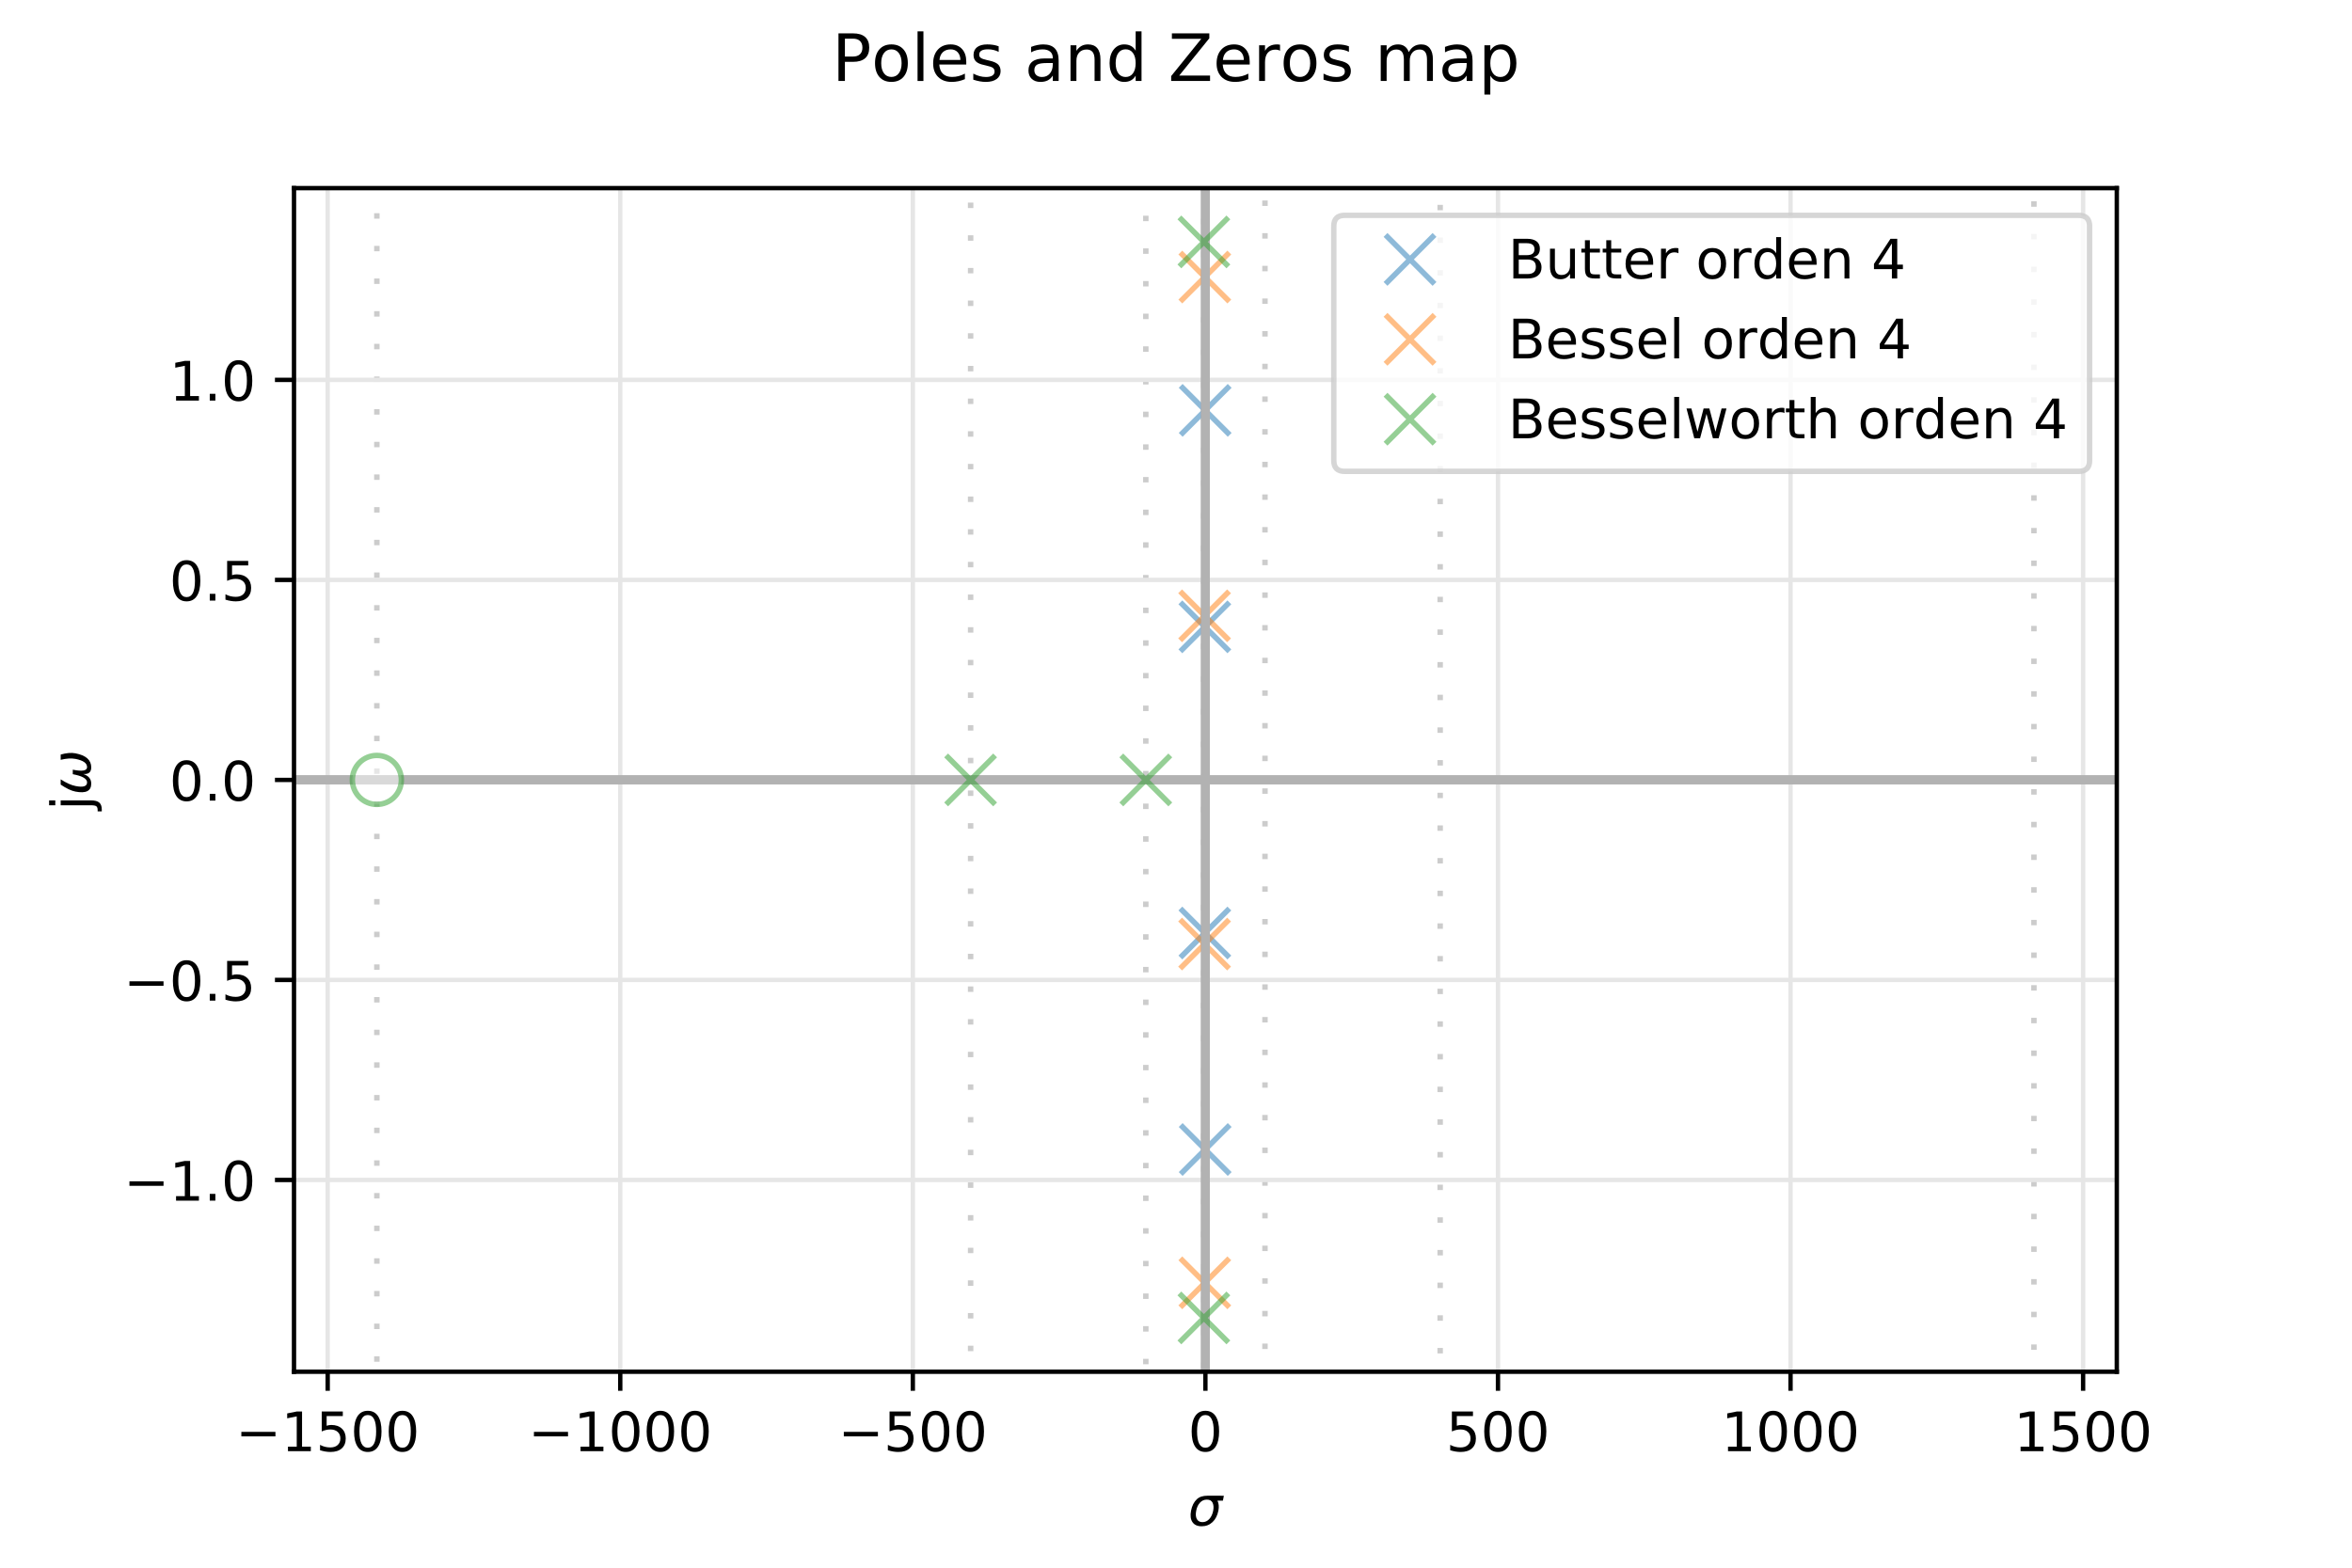 <?xml version="1.0" encoding="utf-8" standalone="no"?>
<!DOCTYPE svg PUBLIC "-//W3C//DTD SVG 1.1//EN"
  "http://www.w3.org/Graphics/SVG/1.1/DTD/svg11.dtd">
<!-- Created with matplotlib (https://matplotlib.org/) -->
<svg height="288pt" version="1.1" viewBox="0 0 432 288" width="432pt" xmlns="http://www.w3.org/2000/svg" xmlns:xlink="http://www.w3.org/1999/xlink">
 <defs>
  <style type="text/css">
*{stroke-linecap:butt;stroke-linejoin:round;}
  </style>
 </defs>
 <g id="figure_1">
  <g id="patch_1">
   <path d="M 0 288 
L 432 288 
L 432 0 
L 0 0 
z
" style="fill:#ffffff;"/>
  </g>
  <g id="axes_1">
   <g id="patch_2">
    <path d="M 54 252 
L 388.8 252 
L 388.8 34.56 
L 54 34.56 
z
" style="fill:#ffffff;"/>
   </g>
   <g id="patch_3">
    <path clip-path="url(#p235ae24965)" d="M 221.4 216.77 
C 221.429 216.77 221.456 209.027 221.476 195.245 
C 221.496 181.464 221.507 162.77 221.507 143.28 
C 221.507 123.79 221.496 105.096 221.476 91.315 
C 221.456 77.533 221.429 69.79 221.4 69.79 
C 221.371 69.79 221.344 77.533 221.324 91.315 
C 221.304 105.096 221.293 123.79 221.293 143.28 
C 221.293 162.77 221.304 181.464 221.324 195.245 
C 221.344 209.027 221.371 216.77 221.4 216.77 
z
" style="fill:none;opacity:0.1;stroke:#000000;stroke-linejoin:miter;"/>
   </g>
   <g id="patch_4">
    <path clip-path="url(#p235ae24965)" d="M 221.4 216.77 
C 221.429 216.77 221.456 209.027 221.476 195.245 
C 221.496 181.464 221.507 162.77 221.507 143.28 
C 221.507 123.79 221.496 105.096 221.476 91.315 
C 221.456 77.533 221.429 69.79 221.4 69.79 
C 221.371 69.79 221.344 77.533 221.324 91.315 
C 221.304 105.096 221.293 123.79 221.293 143.28 
C 221.293 162.77 221.304 181.464 221.324 195.245 
C 221.344 209.027 221.371 216.77 221.4 216.77 
z
" style="fill:none;opacity:0.2;stroke:#000000;stroke-dasharray:1,5;stroke-dashoffset:0;stroke-linejoin:miter;"/>
   </g>
   <g id="patch_5">
    <path clip-path="url(#p235ae24965)" d="M 221.4 216.77 
C 221.429 216.77 221.456 209.027 221.476 195.245 
C 221.496 181.464 221.507 162.77 221.507 143.28 
C 221.507 123.79 221.496 105.096 221.476 91.315 
C 221.456 77.533 221.429 69.79 221.4 69.79 
C 221.371 69.79 221.344 77.533 221.324 91.315 
C 221.304 105.096 221.293 123.79 221.293 143.28 
C 221.293 162.77 221.304 181.464 221.324 195.245 
C 221.344 209.027 221.371 216.77 221.4 216.77 
z
" style="fill:none;opacity:0.2;stroke:#000000;stroke-dasharray:1,5;stroke-dashoffset:0;stroke-linejoin:miter;"/>
   </g>
   <g id="patch_6">
    <path clip-path="url(#p235ae24965)" d="M 221.4 216.77 
C 221.429 216.77 221.456 209.027 221.476 195.245 
C 221.496 181.464 221.507 162.77 221.507 143.28 
C 221.507 123.79 221.496 105.096 221.476 91.315 
C 221.456 77.533 221.429 69.79 221.4 69.79 
C 221.371 69.79 221.344 77.533 221.324 91.315 
C 221.304 105.096 221.293 123.79 221.293 143.28 
C 221.293 162.77 221.304 181.464 221.324 195.245 
C 221.344 209.027 221.371 216.77 221.4 216.77 
z
" style="fill:none;opacity:0.2;stroke:#000000;stroke-dasharray:1,5;stroke-dashoffset:0;stroke-linejoin:miter;"/>
   </g>
   <g id="patch_7">
    <path clip-path="url(#p235ae24965)" d="M 221.4 216.77 
C 221.429 216.77 221.456 209.027 221.476 195.245 
C 221.496 181.464 221.507 162.77 221.507 143.28 
C 221.507 123.79 221.496 105.096 221.476 91.315 
C 221.456 77.533 221.429 69.79 221.4 69.79 
C 221.371 69.79 221.344 77.533 221.324 91.315 
C 221.304 105.096 221.293 123.79 221.293 143.28 
C 221.293 162.77 221.304 181.464 221.324 195.245 
C 221.344 209.027 221.371 216.77 221.4 216.77 
z
" style="fill:none;opacity:0.1;stroke:#000000;stroke-linejoin:miter;"/>
   </g>
   <g id="patch_8">
    <path clip-path="url(#p235ae24965)" d="M 221.4 216.77 
C 221.429 216.77 221.456 209.027 221.476 195.245 
C 221.496 181.464 221.507 162.77 221.507 143.28 
C 221.507 123.79 221.496 105.096 221.476 91.315 
C 221.456 77.533 221.429 69.79 221.4 69.79 
C 221.371 69.79 221.344 77.533 221.324 91.315 
C 221.304 105.096 221.293 123.79 221.293 143.28 
C 221.293 162.77 221.304 181.464 221.324 195.245 
C 221.344 209.027 221.371 216.77 221.4 216.77 
z
" style="fill:none;opacity:0.2;stroke:#000000;stroke-dasharray:1,5;stroke-dashoffset:0;stroke-linejoin:miter;"/>
   </g>
   <g id="patch_9">
    <path clip-path="url(#p235ae24965)" d="M 221.4 248.384 
C 221.441 248.384 221.48 237.309 221.509 217.599 
C 221.538 197.89 221.554 171.154 221.554 143.28 
C 221.554 115.406 221.538 88.67 221.509 68.961 
C 221.48 49.251 221.441 38.176 221.4 38.176 
C 221.359 38.176 221.32 49.251 221.291 68.961 
C 221.262 88.67 221.246 115.406 221.246 143.28 
C 221.246 171.154 221.262 197.89 221.291 217.599 
C 221.32 237.309 221.359 248.384 221.4 248.384 
z
" style="fill:none;opacity:0.2;stroke:#000000;stroke-dasharray:1,5;stroke-dashoffset:0;stroke-linejoin:miter;"/>
   </g>
   <g id="patch_10">
    <path clip-path="url(#p235ae24965)" d="M 221.4 261.111 
C 221.446 261.111 221.49 248.696 221.522 226.599 
C 221.554 204.503 221.572 174.529 221.572 143.28 
C 221.572 112.031 221.554 82.057 221.522 59.961 
C 221.49 37.864 221.446 25.449 221.4 25.449 
C 221.354 25.449 221.31 37.864 221.278 59.961 
C 221.246 82.057 221.228 112.031 221.228 143.28 
C 221.228 174.529 221.246 204.503 221.278 226.599 
C 221.31 248.696 221.354 261.111 221.4 261.111 
z
" style="fill:none;opacity:0.2;stroke:#000000;stroke-dasharray:1,5;stroke-dashoffset:0;stroke-linejoin:miter;"/>
   </g>
   <g id="patch_11">
    <path clip-path="url(#p235ae24965)" d="M 221.4 216.77 
C 221.429 216.77 221.456 209.027 221.476 195.245 
C 221.496 181.464 221.507 162.77 221.507 143.28 
C 221.507 123.79 221.496 105.096 221.476 91.315 
C 221.456 77.533 221.429 69.79 221.4 69.79 
C 221.371 69.79 221.344 77.533 221.324 91.315 
C 221.304 105.096 221.293 123.79 221.293 143.28 
C 221.293 162.77 221.304 181.464 221.324 195.245 
C 221.344 209.027 221.371 216.77 221.4 216.77 
z
" style="fill:none;opacity:0.1;stroke:#000000;stroke-linejoin:miter;"/>
   </g>
   <g id="patch_12">
    <path clip-path="url(#p235ae24965)" d="M 221.4 216.77 
C 221.429 216.77 221.456 209.027 221.476 195.245 
C 221.496 181.464 221.507 162.77 221.507 143.28 
C 221.507 123.79 221.496 105.096 221.476 91.315 
C 221.456 77.533 221.429 69.79 221.4 69.79 
C 221.371 69.79 221.344 77.533 221.324 91.315 
C 221.304 105.096 221.293 123.79 221.293 143.28 
C 221.293 162.77 221.304 181.464 221.324 195.245 
C 221.344 209.027 221.371 216.77 221.4 216.77 
z
" style="fill:none;opacity:0.2;stroke:#000000;stroke-dasharray:1,5;stroke-dashoffset:0;stroke-linejoin:miter;"/>
   </g>
   <g id="patch_13">
    <path clip-path="url(#p235ae24965)" d="M 221.4 357.625 
C 221.483 357.625 221.563 335.041 221.622 294.845 
C 221.68 254.65 221.713 200.125 221.713 143.28 
C 221.713 86.435 221.68 31.91 221.622 -8.285 
C 221.563 -48.481 221.483 -71.065 221.4 -71.065 
C 221.317 -71.065 221.237 -48.481 221.178 -8.285 
C 221.12 31.91 221.087 86.435 221.087 143.28 
C 221.087 200.125 221.12 254.65 221.178 294.845 
C 221.237 335.041 221.317 357.625 221.4 357.625 
z
" style="fill:none;opacity:0.2;stroke:#000000;stroke-dasharray:1,5;stroke-dashoffset:0;stroke-linejoin:miter;"/>
   </g>
   <g id="patch_14">
    <path clip-path="url(#p235ae24965)" d="M 221.4 7627.775 
C 224.303 7627.775 227.087 6839.161 229.14 5435.617 
C 231.192 4032.073 232.346 2128.191 232.346 143.28 
C 232.346 -1841.631 231.192 -3745.513 229.14 -5149.057 
C 227.087 -6552.601 224.303 -7341.215 221.4 -7341.215 
C 218.497 -7341.215 215.713 -6552.601 213.66 -5149.057 
C 211.608 -3745.513 210.454 -1841.631 210.454 143.28 
C 210.454 2128.191 211.608 4032.073 213.66 5435.617 
C 215.713 6839.161 218.497 7627.775 221.4 7627.775 
z
" style="fill:none;opacity:0.2;stroke:#000000;stroke-dasharray:1,5;stroke-dashoffset:0;stroke-linejoin:miter;"/>
   </g>
   <g id="patch_15">
    <path clip-path="url(#p235ae24965)" d="M 221.4 29630.403 
C 232.836 29630.403 243.806 26523.453 251.893 20993.824 
C 259.98 15464.195 264.523 7963.356 264.523 143.28 
C 264.523 -7676.796 259.98 -15177.635 251.893 -20707.264 
C 243.806 -26236.893 232.836 -29343.843 221.4 -29343.843 
C 209.964 -29343.843 198.994 -26236.893 190.907 -20707.264 
C 182.82 -15177.635 178.277 -7676.796 178.277 143.28 
C 178.277 7963.356 182.82 15464.195 190.907 20993.824 
C 198.994 26523.453 209.964 29630.403 221.4 29630.403 
z
" style="fill:none;opacity:0.2;stroke:#000000;stroke-dasharray:1,5;stroke-dashoffset:0;stroke-linejoin:miter;"/>
   </g>
   <g id="patch_16">
    <path clip-path="url(#p235ae24965)" d="M 221.4 104203.163 
C 261.759 104203.163 300.471 93238.758 329.009 73724.729 
C 357.547 54210.701 373.582 27740.284 373.582 143.28 
C 373.582 -27453.724 357.547 -53924.141 329.009 -73438.169 
C 300.471 -92952.198 261.759 -103916.603 221.4 -103916.603 
C 181.041 -103916.603 142.329 -92952.198 113.791 -73438.169 
C 85.253 -53924.141 69.218 -27453.724 69.218 143.28 
C 69.218 27740.284 85.253 54210.701 113.791 73724.729 
C 142.329 93238.758 181.041 104203.163 221.4 104203.163 
z
" style="fill:none;opacity:0.2;stroke:#000000;stroke-dasharray:1,5;stroke-dashoffset:0;stroke-linejoin:miter;"/>
   </g>
   <g id="matplotlib.axis_1">
    <g id="xtick_1">
     <g id="line2d_1">
      <path clip-path="url(#p235ae24965)" d="M 60.187 252 
L 60.187 34.56 
" style="fill:none;stroke:#e6e6e6;stroke-linecap:square;stroke-width:0.8;"/>
     </g>
     <g id="line2d_2">
      <defs>
       <path d="M 0 0 
L 0 3.5 
" id="mf9d3add975" style="stroke:#000000;stroke-width:0.8;"/>
      </defs>
      <g>
       <use style="stroke:#000000;stroke-width:0.8;" x="60.187" xlink:href="#mf9d3add975" y="252"/>
      </g>
     </g>
     <g id="text_1">
      <!-- −1500 -->
      <defs>
       <path d="M 10.594 35.5 
L 73.188 35.5 
L 73.188 27.203 
L 10.594 27.203 
z
" id="DejaVuSans-8722"/>
       <path d="M 12.406 8.297 
L 28.516 8.297 
L 28.516 63.922 
L 10.984 60.406 
L 10.984 69.391 
L 28.422 72.906 
L 38.281 72.906 
L 38.281 8.297 
L 54.391 8.297 
L 54.391 0 
L 12.406 0 
z
" id="DejaVuSans-49"/>
       <path d="M 10.797 72.906 
L 49.516 72.906 
L 49.516 64.594 
L 19.828 64.594 
L 19.828 46.734 
Q 21.969 47.469 24.109 47.828 
Q 26.266 48.188 28.422 48.188 
Q 40.625 48.188 47.75 41.5 
Q 54.891 34.812 54.891 23.391 
Q 54.891 11.625 47.562 5.094 
Q 40.234 -1.422 26.906 -1.422 
Q 22.312 -1.422 17.547 -0.641 
Q 12.797 0.141 7.719 1.703 
L 7.719 11.625 
Q 12.109 9.234 16.797 8.062 
Q 21.484 6.891 26.703 6.891 
Q 35.156 6.891 40.078 11.328 
Q 45.016 15.766 45.016 23.391 
Q 45.016 31 40.078 35.438 
Q 35.156 39.891 26.703 39.891 
Q 22.75 39.891 18.812 39.016 
Q 14.891 38.141 10.797 36.281 
z
" id="DejaVuSans-53"/>
       <path d="M 31.781 66.406 
Q 24.172 66.406 20.328 58.906 
Q 16.5 51.422 16.5 36.375 
Q 16.5 21.391 20.328 13.891 
Q 24.172 6.391 31.781 6.391 
Q 39.453 6.391 43.281 13.891 
Q 47.125 21.391 47.125 36.375 
Q 47.125 51.422 43.281 58.906 
Q 39.453 66.406 31.781 66.406 
z
M 31.781 74.219 
Q 44.047 74.219 50.516 64.516 
Q 56.984 54.828 56.984 36.375 
Q 56.984 17.969 50.516 8.266 
Q 44.047 -1.422 31.781 -1.422 
Q 19.531 -1.422 13.062 8.266 
Q 6.594 17.969 6.594 36.375 
Q 6.594 54.828 13.062 64.516 
Q 19.531 74.219 31.781 74.219 
z
" id="DejaVuSans-48"/>
      </defs>
      <g transform="translate(43.272 266.598)scale(0.1 -0.1)">
       <use xlink:href="#DejaVuSans-8722"/>
       <use x="83.789" xlink:href="#DejaVuSans-49"/>
       <use x="147.412" xlink:href="#DejaVuSans-53"/>
       <use x="211.035" xlink:href="#DejaVuSans-48"/>
       <use x="274.658" xlink:href="#DejaVuSans-48"/>
      </g>
     </g>
    </g>
    <g id="xtick_2">
     <g id="line2d_3">
      <path clip-path="url(#p235ae24965)" d="M 113.925 252 
L 113.925 34.56 
" style="fill:none;stroke:#e6e6e6;stroke-linecap:square;stroke-width:0.8;"/>
     </g>
     <g id="line2d_4">
      <g>
       <use style="stroke:#000000;stroke-width:0.8;" x="113.925" xlink:href="#mf9d3add975" y="252"/>
      </g>
     </g>
     <g id="text_2">
      <!-- −1000 -->
      <g transform="translate(97.01 266.598)scale(0.1 -0.1)">
       <use xlink:href="#DejaVuSans-8722"/>
       <use x="83.789" xlink:href="#DejaVuSans-49"/>
       <use x="147.412" xlink:href="#DejaVuSans-48"/>
       <use x="211.035" xlink:href="#DejaVuSans-48"/>
       <use x="274.658" xlink:href="#DejaVuSans-48"/>
      </g>
     </g>
    </g>
    <g id="xtick_3">
     <g id="line2d_5">
      <path clip-path="url(#p235ae24965)" d="M 167.662 252 
L 167.662 34.56 
" style="fill:none;stroke:#e6e6e6;stroke-linecap:square;stroke-width:0.8;"/>
     </g>
     <g id="line2d_6">
      <g>
       <use style="stroke:#000000;stroke-width:0.8;" x="167.662" xlink:href="#mf9d3add975" y="252"/>
      </g>
     </g>
     <g id="text_3">
      <!-- −500 -->
      <g transform="translate(153.929 266.598)scale(0.1 -0.1)">
       <use xlink:href="#DejaVuSans-8722"/>
       <use x="83.789" xlink:href="#DejaVuSans-53"/>
       <use x="147.412" xlink:href="#DejaVuSans-48"/>
       <use x="211.035" xlink:href="#DejaVuSans-48"/>
      </g>
     </g>
    </g>
    <g id="xtick_4">
     <g id="line2d_7">
      <path clip-path="url(#p235ae24965)" d="M 221.4 252 
L 221.4 34.56 
" style="fill:none;stroke:#e6e6e6;stroke-linecap:square;stroke-width:0.8;"/>
     </g>
     <g id="line2d_8">
      <g>
       <use style="stroke:#000000;stroke-width:0.8;" x="221.4" xlink:href="#mf9d3add975" y="252"/>
      </g>
     </g>
     <g id="text_4">
      <!-- 0 -->
      <g transform="translate(218.219 266.598)scale(0.1 -0.1)">
       <use xlink:href="#DejaVuSans-48"/>
      </g>
     </g>
    </g>
    <g id="xtick_5">
     <g id="line2d_9">
      <path clip-path="url(#p235ae24965)" d="M 275.138 252 
L 275.138 34.56 
" style="fill:none;stroke:#e6e6e6;stroke-linecap:square;stroke-width:0.8;"/>
     </g>
     <g id="line2d_10">
      <g>
       <use style="stroke:#000000;stroke-width:0.8;" x="275.138" xlink:href="#mf9d3add975" y="252"/>
      </g>
     </g>
     <g id="text_5">
      <!-- 500 -->
      <g transform="translate(265.594 266.598)scale(0.1 -0.1)">
       <use xlink:href="#DejaVuSans-53"/>
       <use x="63.623" xlink:href="#DejaVuSans-48"/>
       <use x="127.246" xlink:href="#DejaVuSans-48"/>
      </g>
     </g>
    </g>
    <g id="xtick_6">
     <g id="line2d_11">
      <path clip-path="url(#p235ae24965)" d="M 328.875 252 
L 328.875 34.56 
" style="fill:none;stroke:#e6e6e6;stroke-linecap:square;stroke-width:0.8;"/>
     </g>
     <g id="line2d_12">
      <g>
       <use style="stroke:#000000;stroke-width:0.8;" x="328.875" xlink:href="#mf9d3add975" y="252"/>
      </g>
     </g>
     <g id="text_6">
      <!-- 1000 -->
      <g transform="translate(316.15 266.598)scale(0.1 -0.1)">
       <use xlink:href="#DejaVuSans-49"/>
       <use x="63.623" xlink:href="#DejaVuSans-48"/>
       <use x="127.246" xlink:href="#DejaVuSans-48"/>
       <use x="190.869" xlink:href="#DejaVuSans-48"/>
      </g>
     </g>
    </g>
    <g id="xtick_7">
     <g id="line2d_13">
      <path clip-path="url(#p235ae24965)" d="M 382.613 252 
L 382.613 34.56 
" style="fill:none;stroke:#e6e6e6;stroke-linecap:square;stroke-width:0.8;"/>
     </g>
     <g id="line2d_14">
      <g>
       <use style="stroke:#000000;stroke-width:0.8;" x="382.613" xlink:href="#mf9d3add975" y="252"/>
      </g>
     </g>
     <g id="text_7">
      <!-- 1500 -->
      <g transform="translate(369.888 266.598)scale(0.1 -0.1)">
       <use xlink:href="#DejaVuSans-49"/>
       <use x="63.623" xlink:href="#DejaVuSans-53"/>
       <use x="127.246" xlink:href="#DejaVuSans-48"/>
       <use x="190.869" xlink:href="#DejaVuSans-48"/>
      </g>
     </g>
    </g>
    <g id="text_8">
     <!-- $\sigma$ -->
     <defs>
      <path d="M 34.672 47.562 
Q 27.25 47.562 22.219 42.188 
Q 16.891 36.578 15.141 27.297 
Q 13.188 17.484 16.312 11.812 
Q 19.391 6.203 26.656 6.203 
Q 33.844 6.203 39.109 11.859 
Q 44.438 17.531 46.344 27.297 
Q 48.047 36.234 45.016 42.188 
Q 42.188 47.562 34.672 47.562 
z
M 36.078 54.734 
L 65.922 54.688 
L 64.156 45.703 
L 54.109 45.703 
Q 57.906 38.094 55.859 27.297 
Q 53.219 13.875 45.062 6.25 
Q 36.859 -1.422 25.141 -1.422 
Q 13.375 -1.422 8.203 6.25 
Q 3.031 13.875 5.672 27.297 
Q 8.25 40.766 16.406 48.391 
Q 23.188 54.734 36.078 54.734 
z
" id="DejaVuSans-Oblique-963"/>
     </defs>
     <g transform="translate(218.2 280.277)scale(0.1 -0.1)">
      <use transform="translate(0 0.266)" xlink:href="#DejaVuSans-Oblique-963"/>
     </g>
    </g>
   </g>
   <g id="matplotlib.axis_2">
    <g id="ytick_1">
     <g id="line2d_15">
      <path clip-path="url(#p235ae24965)" d="M 54 216.77 
L 388.8 216.77 
" style="fill:none;stroke:#e6e6e6;stroke-linecap:square;stroke-width:0.8;"/>
     </g>
     <g id="line2d_16">
      <defs>
       <path d="M 0 0 
L -3.5 0 
" id="m997d29ebb7" style="stroke:#000000;stroke-width:0.8;"/>
      </defs>
      <g>
       <use style="stroke:#000000;stroke-width:0.8;" x="54" xlink:href="#m997d29ebb7" y="216.77"/>
      </g>
     </g>
     <g id="text_9">
      <!-- −1.0 -->
      <defs>
       <path d="M 10.688 12.406 
L 21 12.406 
L 21 0 
L 10.688 0 
z
" id="DejaVuSans-46"/>
      </defs>
      <g transform="translate(22.717 220.569)scale(0.1 -0.1)">
       <use xlink:href="#DejaVuSans-8722"/>
       <use x="83.789" xlink:href="#DejaVuSans-49"/>
       <use x="147.412" xlink:href="#DejaVuSans-46"/>
       <use x="179.199" xlink:href="#DejaVuSans-48"/>
      </g>
     </g>
    </g>
    <g id="ytick_2">
     <g id="line2d_17">
      <path clip-path="url(#p235ae24965)" d="M 54 180.025 
L 388.8 180.025 
" style="fill:none;stroke:#e6e6e6;stroke-linecap:square;stroke-width:0.8;"/>
     </g>
     <g id="line2d_18">
      <g>
       <use style="stroke:#000000;stroke-width:0.8;" x="54" xlink:href="#m997d29ebb7" y="180.025"/>
      </g>
     </g>
     <g id="text_10">
      <!-- −0.5 -->
      <g transform="translate(22.717 183.824)scale(0.1 -0.1)">
       <use xlink:href="#DejaVuSans-8722"/>
       <use x="83.789" xlink:href="#DejaVuSans-48"/>
       <use x="147.412" xlink:href="#DejaVuSans-46"/>
       <use x="179.199" xlink:href="#DejaVuSans-53"/>
      </g>
     </g>
    </g>
    <g id="ytick_3">
     <g id="line2d_19">
      <path clip-path="url(#p235ae24965)" d="M 54 143.28 
L 388.8 143.28 
" style="fill:none;stroke:#e6e6e6;stroke-linecap:square;stroke-width:0.8;"/>
     </g>
     <g id="line2d_20">
      <g>
       <use style="stroke:#000000;stroke-width:0.8;" x="54" xlink:href="#m997d29ebb7" y="143.28"/>
      </g>
     </g>
     <g id="text_11">
      <!-- 0.0 -->
      <g transform="translate(31.097 147.079)scale(0.1 -0.1)">
       <use xlink:href="#DejaVuSans-48"/>
       <use x="63.623" xlink:href="#DejaVuSans-46"/>
       <use x="95.41" xlink:href="#DejaVuSans-48"/>
      </g>
     </g>
    </g>
    <g id="ytick_4">
     <g id="line2d_21">
      <path clip-path="url(#p235ae24965)" d="M 54 106.535 
L 388.8 106.535 
" style="fill:none;stroke:#e6e6e6;stroke-linecap:square;stroke-width:0.8;"/>
     </g>
     <g id="line2d_22">
      <g>
       <use style="stroke:#000000;stroke-width:0.8;" x="54" xlink:href="#m997d29ebb7" y="106.535"/>
      </g>
     </g>
     <g id="text_12">
      <!-- 0.5 -->
      <g transform="translate(31.097 110.334)scale(0.1 -0.1)">
       <use xlink:href="#DejaVuSans-48"/>
       <use x="63.623" xlink:href="#DejaVuSans-46"/>
       <use x="95.41" xlink:href="#DejaVuSans-53"/>
      </g>
     </g>
    </g>
    <g id="ytick_5">
     <g id="line2d_23">
      <path clip-path="url(#p235ae24965)" d="M 54 69.79 
L 388.8 69.79 
" style="fill:none;stroke:#e6e6e6;stroke-linecap:square;stroke-width:0.8;"/>
     </g>
     <g id="line2d_24">
      <g>
       <use style="stroke:#000000;stroke-width:0.8;" x="54" xlink:href="#m997d29ebb7" y="69.79"/>
      </g>
     </g>
     <g id="text_13">
      <!-- 1.0 -->
      <g transform="translate(31.097 73.589)scale(0.1 -0.1)">
       <use xlink:href="#DejaVuSans-49"/>
       <use x="63.623" xlink:href="#DejaVuSans-46"/>
       <use x="95.41" xlink:href="#DejaVuSans-48"/>
      </g>
     </g>
    </g>
    <g id="text_14">
     <!-- j$\omega$ -->
     <defs>
      <path d="M 9.422 54.688 
L 18.406 54.688 
L 18.406 -0.984 
Q 18.406 -11.422 14.422 -16.109 
Q 10.453 -20.797 1.609 -20.797 
L -1.812 -20.797 
L -1.812 -13.188 
L 0.594 -13.188 
Q 5.719 -13.188 7.562 -10.812 
Q 9.422 -8.453 9.422 -0.984 
z
M 9.422 75.984 
L 18.406 75.984 
L 18.406 64.594 
L 9.422 64.594 
z
" id="DejaVuSans-106"/>
      <path d="M 21.391 -1.422 
Q 1.125 -1.422 6.781 27.594 
Q 8.984 39.062 19.625 54.688 
L 29.297 54.688 
Q 19.234 39.062 17 27.344 
Q 12.797 6.203 23.734 6.203 
Q 33.844 6.203 38.719 32.469 
L 47.016 32.469 
Q 41.703 6.062 51.812 6.203 
Q 62.703 6.297 66.797 27.344 
Q 69.047 39.062 65.141 54.688 
L 74.812 54.688 
Q 79.297 39.062 77.094 27.594 
Q 71.531 -1.469 51.219 -1.422 
Q 37.938 -1.375 39.109 13.188 
Q 34.281 -1.422 21.391 -1.422 
z
" id="DejaVuSans-Oblique-969"/>
     </defs>
     <g transform="translate(16.617 148.88)rotate(-90)scale(0.1 -0.1)">
      <use transform="translate(0 0.016)" xlink:href="#DejaVuSans-106"/>
      <use transform="translate(27.783 0.016)" xlink:href="#DejaVuSans-Oblique-969"/>
     </g>
    </g>
   </g>
   <g id="line2d_25">
    <path clip-path="url(#p235ae24965)" d="M 221.4 252 
L 221.4 34.56 
" style="fill:none;stroke:#b2b2b2;stroke-linecap:square;stroke-width:1.5;"/>
   </g>
   <g id="line2d_26">
    <path clip-path="url(#p235ae24965)" d="M 54 143.28 
L 388.8 143.28 
" style="fill:none;stroke:#b2b2b2;stroke-linecap:square;stroke-width:1.5;"/>
   </g>
   <g id="line2d_27">
    <path clip-path="url(#p235ae24965)" d="M 221.4 252 
L 221.4 34.56 
" style="fill:none;stroke:#b2b2b2;stroke-linecap:square;stroke-width:1.5;"/>
   </g>
   <g id="line2d_28">
    <path clip-path="url(#p235ae24965)" d="M 54 143.28 
L 388.8 143.28 
" style="fill:none;stroke:#b2b2b2;stroke-linecap:square;stroke-width:1.5;"/>
   </g>
   <g id="line2d_29">
    <path clip-path="url(#p235ae24965)" d="M 221.4 252 
L 221.4 34.56 
" style="fill:none;stroke:#b2b2b2;stroke-linecap:square;stroke-width:1.5;"/>
   </g>
   <g id="line2d_30">
    <path clip-path="url(#p235ae24965)" d="M 54 143.28 
L 388.8 143.28 
" style="fill:none;stroke:#b2b2b2;stroke-linecap:square;stroke-width:1.5;"/>
   </g>
   <g id="line2d_31">
    <path clip-path="url(#p235ae24965)" d="M 221.4 252 
L 221.4 34.56 
" style="fill:none;stroke:#b2b2b2;stroke-linecap:square;stroke-width:1.5;"/>
   </g>
   <g id="line2d_32">
    <path clip-path="url(#p235ae24965)" d="M 54 143.28 
L 388.8 143.28 
" style="fill:none;stroke:#b2b2b2;stroke-linecap:square;stroke-width:1.5;"/>
   </g>
   <g id="line2d_33">
    <defs>
     <path d="M -4.5 4.5 
L 4.5 -4.5 
M -4.5 -4.5 
L 4.5 4.5 
" id="m194f442096" style="stroke:#1f77b4;stroke-opacity:0.5;"/>
    </defs>
    <g clip-path="url(#p235ae24965)">
     <use style="fill:#1f77b4;fill-opacity:0.5;stroke:#1f77b4;stroke-opacity:0.5;" x="221.359" xlink:href="#m194f442096" y="75.384"/>
     <use style="fill:#1f77b4;fill-opacity:0.5;stroke:#1f77b4;stroke-opacity:0.5;" x="221.359" xlink:href="#m194f442096" y="211.176"/>
     <use style="fill:#1f77b4;fill-opacity:0.5;stroke:#1f77b4;stroke-opacity:0.5;" x="221.301" xlink:href="#m194f442096" y="115.157"/>
     <use style="fill:#1f77b4;fill-opacity:0.5;stroke:#1f77b4;stroke-opacity:0.5;" x="221.301" xlink:href="#m194f442096" y="171.403"/>
    </g>
   </g>
   <g id="line2d_34"/>
   <g id="line2d_35">
    <path clip-path="url(#p235ae24965)" d="M 221.4 252 
L 221.4 34.56 
" style="fill:none;stroke:#b2b2b2;stroke-linecap:square;stroke-width:1.5;"/>
   </g>
   <g id="line2d_36">
    <path clip-path="url(#p235ae24965)" d="M 54 143.28 
L 388.8 143.28 
" style="fill:none;stroke:#b2b2b2;stroke-linecap:square;stroke-width:1.5;"/>
   </g>
   <g id="line2d_37">
    <path clip-path="url(#p235ae24965)" d="M 221.4 252 
L 221.4 34.56 
" style="fill:none;stroke:#b2b2b2;stroke-linecap:square;stroke-width:1.5;"/>
   </g>
   <g id="line2d_38">
    <path clip-path="url(#p235ae24965)" d="M 54 143.28 
L 388.8 143.28 
" style="fill:none;stroke:#b2b2b2;stroke-linecap:square;stroke-width:1.5;"/>
   </g>
   <g id="line2d_39">
    <path clip-path="url(#p235ae24965)" d="M 221.4 252 
L 221.4 34.56 
" style="fill:none;stroke:#b2b2b2;stroke-linecap:square;stroke-width:1.5;"/>
   </g>
   <g id="line2d_40">
    <path clip-path="url(#p235ae24965)" d="M 54 143.28 
L 388.8 143.28 
" style="fill:none;stroke:#b2b2b2;stroke-linecap:square;stroke-width:1.5;"/>
   </g>
   <g id="line2d_41">
    <path clip-path="url(#p235ae24965)" d="M 221.4 252 
L 221.4 34.56 
" style="fill:none;stroke:#b2b2b2;stroke-linecap:square;stroke-width:1.5;"/>
   </g>
   <g id="line2d_42">
    <path clip-path="url(#p235ae24965)" d="M 54 143.28 
L 388.8 143.28 
" style="fill:none;stroke:#b2b2b2;stroke-linecap:square;stroke-width:1.5;"/>
   </g>
   <g id="line2d_43">
    <defs>
     <path d="M -4.5 4.5 
L 4.5 -4.5 
M -4.5 -4.5 
L 4.5 4.5 
" id="m722540739b" style="stroke:#ff7f0e;stroke-opacity:0.5;"/>
    </defs>
    <g clip-path="url(#p235ae24965)">
     <use style="fill:#ff7f0e;fill-opacity:0.5;stroke:#ff7f0e;stroke-opacity:0.5;" x="221.293" xlink:href="#m722540739b" y="50.895"/>
     <use style="fill:#ff7f0e;fill-opacity:0.5;stroke:#ff7f0e;stroke-opacity:0.5;" x="221.293" xlink:href="#m722540739b" y="235.665"/>
     <use style="fill:#ff7f0e;fill-opacity:0.5;stroke:#ff7f0e;stroke-opacity:0.5;" x="221.253" xlink:href="#m722540739b" y="113.131"/>
     <use style="fill:#ff7f0e;fill-opacity:0.5;stroke:#ff7f0e;stroke-opacity:0.5;" x="221.253" xlink:href="#m722540739b" y="173.429"/>
    </g>
   </g>
   <g id="line2d_44"/>
   <g id="line2d_45">
    <path clip-path="url(#p235ae24965)" d="M 221.4 252 
L 221.4 34.56 
" style="fill:none;stroke:#b2b2b2;stroke-linecap:square;stroke-width:1.5;"/>
   </g>
   <g id="line2d_46">
    <path clip-path="url(#p235ae24965)" d="M 54 143.28 
L 388.8 143.28 
" style="fill:none;stroke:#b2b2b2;stroke-linecap:square;stroke-width:1.5;"/>
   </g>
   <g id="line2d_47">
    <path clip-path="url(#p235ae24965)" d="M 221.4 252 
L 221.4 34.56 
" style="fill:none;stroke:#b2b2b2;stroke-linecap:square;stroke-width:1.5;"/>
   </g>
   <g id="line2d_48">
    <path clip-path="url(#p235ae24965)" d="M 54 143.28 
L 388.8 143.28 
" style="fill:none;stroke:#b2b2b2;stroke-linecap:square;stroke-width:1.5;"/>
   </g>
   <g id="line2d_49">
    <path clip-path="url(#p235ae24965)" d="M 221.4 252 
L 221.4 34.56 
" style="fill:none;stroke:#b2b2b2;stroke-linecap:square;stroke-width:1.5;"/>
   </g>
   <g id="line2d_50">
    <path clip-path="url(#p235ae24965)" d="M 54 143.28 
L 388.8 143.28 
" style="fill:none;stroke:#b2b2b2;stroke-linecap:square;stroke-width:1.5;"/>
   </g>
   <g id="line2d_51">
    <path clip-path="url(#p235ae24965)" d="M 221.4 252 
L 221.4 34.56 
" style="fill:none;stroke:#b2b2b2;stroke-linecap:square;stroke-width:1.5;"/>
   </g>
   <g id="line2d_52">
    <path clip-path="url(#p235ae24965)" d="M 54 143.28 
L 388.8 143.28 
" style="fill:none;stroke:#b2b2b2;stroke-linecap:square;stroke-width:1.5;"/>
   </g>
   <g id="line2d_53">
    <path clip-path="url(#p235ae24965)" d="M 221.4 252 
L 221.4 34.56 
" style="fill:none;stroke:#b2b2b2;stroke-linecap:square;stroke-width:1.5;"/>
   </g>
   <g id="line2d_54">
    <path clip-path="url(#p235ae24965)" d="M 54 143.28 
L 388.8 143.28 
" style="fill:none;stroke:#b2b2b2;stroke-linecap:square;stroke-width:1.5;"/>
   </g>
   <g id="line2d_55">
    <path clip-path="url(#p235ae24965)" d="M 221.4 252 
L 221.4 34.56 
" style="fill:none;stroke:#b2b2b2;stroke-linecap:square;stroke-width:1.5;"/>
   </g>
   <g id="line2d_56">
    <path clip-path="url(#p235ae24965)" d="M 54 143.28 
L 388.8 143.28 
" style="fill:none;stroke:#b2b2b2;stroke-linecap:square;stroke-width:1.5;"/>
   </g>
   <g id="line2d_57">
    <defs>
     <path d="M -4.5 4.5 
L 4.5 -4.5 
M -4.5 -4.5 
L 4.5 4.5 
" id="m0395f72492" style="stroke:#2ca02c;stroke-opacity:0.5;"/>
    </defs>
    <g clip-path="url(#p235ae24965)">
     <use style="fill:#2ca02c;fill-opacity:0.5;stroke:#2ca02c;stroke-opacity:0.5;" x="178.277" xlink:href="#m0395f72492" y="143.28"/>
     <use style="fill:#2ca02c;fill-opacity:0.5;stroke:#2ca02c;stroke-opacity:0.5;" x="210.454" xlink:href="#m0395f72492" y="143.28"/>
     <use style="fill:#2ca02c;fill-opacity:0.5;stroke:#2ca02c;stroke-opacity:0.5;" x="221.122" xlink:href="#m0395f72492" y="44.444"/>
     <use style="fill:#2ca02c;fill-opacity:0.5;stroke:#2ca02c;stroke-opacity:0.5;" x="221.122" xlink:href="#m0395f72492" y="242.116"/>
    </g>
   </g>
   <g id="line2d_58">
    <defs>
     <path d="M 0 4.5 
C 1.193 4.5 2.338 4.026 3.182 3.182 
C 4.026 2.338 4.5 1.193 4.5 0 
C 4.5 -1.193 4.026 -2.338 3.182 -3.182 
C 2.338 -4.026 1.193 -4.5 0 -4.5 
C -1.193 -4.5 -2.338 -4.026 -3.182 -3.182 
C -4.026 -2.338 -4.5 -1.193 -4.5 0 
C -4.5 1.193 -4.026 2.338 -3.182 3.182 
C -2.338 4.026 -1.193 4.5 0 4.5 
z
" id="m340cf66802" style="stroke:#2ca02c;stroke-opacity:0.5;"/>
    </defs>
    <g clip-path="url(#p235ae24965)">
     <use style="fill:#ffffff;fill-opacity:0.5;stroke:#2ca02c;stroke-opacity:0.5;" x="69.218" xlink:href="#m340cf66802" y="143.28"/>
    </g>
   </g>
   <g id="patch_17">
    <path d="M 54 252 
L 54 34.56 
" style="fill:none;stroke:#000000;stroke-linecap:square;stroke-linejoin:miter;stroke-width:0.8;"/>
   </g>
   <g id="patch_18">
    <path d="M 388.8 252 
L 388.8 34.56 
" style="fill:none;stroke:#000000;stroke-linecap:square;stroke-linejoin:miter;stroke-width:0.8;"/>
   </g>
   <g id="patch_19">
    <path d="M 54 252 
L 388.8 252 
" style="fill:none;stroke:#000000;stroke-linecap:square;stroke-linejoin:miter;stroke-width:0.8;"/>
   </g>
   <g id="patch_20">
    <path d="M 54 34.56 
L 388.8 34.56 
" style="fill:none;stroke:#000000;stroke-linecap:square;stroke-linejoin:miter;stroke-width:0.8;"/>
   </g>
   <g id="legend_1">
    <g id="patch_21">
     <path d="M 246.984 86.594 
L 381.8 86.594 
Q 383.8 86.594 383.8 84.594 
L 383.8 41.56 
Q 383.8 39.56 381.8 39.56 
L 246.984 39.56 
Q 244.984 39.56 244.984 41.56 
L 244.984 84.594 
Q 244.984 86.594 246.984 86.594 
z
" style="fill:#ffffff;opacity:0.8;stroke:#cccccc;stroke-linejoin:miter;"/>
    </g>
    <g id="line2d_59"/>
    <g id="line2d_60">
     <g>
      <use style="fill:#1f77b4;fill-opacity:0.5;stroke:#1f77b4;stroke-opacity:0.5;" x="258.984" xlink:href="#m194f442096" y="47.658"/>
     </g>
    </g>
    <g id="text_15">
     <!-- Butter orden 4 -->
     <defs>
      <path d="M 19.672 34.812 
L 19.672 8.109 
L 35.5 8.109 
Q 43.453 8.109 47.281 11.406 
Q 51.125 14.703 51.125 21.484 
Q 51.125 28.328 47.281 31.562 
Q 43.453 34.812 35.5 34.812 
z
M 19.672 64.797 
L 19.672 42.828 
L 34.281 42.828 
Q 41.5 42.828 45.031 45.531 
Q 48.578 48.25 48.578 53.812 
Q 48.578 59.328 45.031 62.062 
Q 41.5 64.797 34.281 64.797 
z
M 9.812 72.906 
L 35.016 72.906 
Q 46.297 72.906 52.391 68.219 
Q 58.5 63.531 58.5 54.891 
Q 58.5 48.188 55.375 44.234 
Q 52.25 40.281 46.188 39.312 
Q 53.469 37.75 57.5 32.781 
Q 61.531 27.828 61.531 20.406 
Q 61.531 10.641 54.891 5.312 
Q 48.25 0 35.984 0 
L 9.812 0 
z
" id="DejaVuSans-66"/>
      <path d="M 8.5 21.578 
L 8.5 54.688 
L 17.484 54.688 
L 17.484 21.922 
Q 17.484 14.156 20.5 10.266 
Q 23.531 6.391 29.594 6.391 
Q 36.859 6.391 41.078 11.031 
Q 45.312 15.672 45.312 23.688 
L 45.312 54.688 
L 54.297 54.688 
L 54.297 0 
L 45.312 0 
L 45.312 8.406 
Q 42.047 3.422 37.719 1 
Q 33.406 -1.422 27.688 -1.422 
Q 18.266 -1.422 13.375 4.438 
Q 8.5 10.297 8.5 21.578 
z
M 31.109 56 
z
" id="DejaVuSans-117"/>
      <path d="M 18.312 70.219 
L 18.312 54.688 
L 36.812 54.688 
L 36.812 47.703 
L 18.312 47.703 
L 18.312 18.016 
Q 18.312 11.328 20.141 9.422 
Q 21.969 7.516 27.594 7.516 
L 36.812 7.516 
L 36.812 0 
L 27.594 0 
Q 17.188 0 13.234 3.875 
Q 9.281 7.766 9.281 18.016 
L 9.281 47.703 
L 2.688 47.703 
L 2.688 54.688 
L 9.281 54.688 
L 9.281 70.219 
z
" id="DejaVuSans-116"/>
      <path d="M 56.203 29.594 
L 56.203 25.203 
L 14.891 25.203 
Q 15.484 15.922 20.484 11.062 
Q 25.484 6.203 34.422 6.203 
Q 39.594 6.203 44.453 7.469 
Q 49.312 8.734 54.109 11.281 
L 54.109 2.781 
Q 49.266 0.734 44.188 -0.344 
Q 39.109 -1.422 33.891 -1.422 
Q 20.797 -1.422 13.156 6.188 
Q 5.516 13.812 5.516 26.812 
Q 5.516 40.234 12.766 48.109 
Q 20.016 56 32.328 56 
Q 43.359 56 49.781 48.891 
Q 56.203 41.797 56.203 29.594 
z
M 47.219 32.234 
Q 47.125 39.594 43.094 43.984 
Q 39.062 48.391 32.422 48.391 
Q 24.906 48.391 20.391 44.141 
Q 15.875 39.891 15.188 32.172 
z
" id="DejaVuSans-101"/>
      <path d="M 41.109 46.297 
Q 39.594 47.172 37.812 47.578 
Q 36.031 48 33.891 48 
Q 26.266 48 22.188 43.047 
Q 18.109 38.094 18.109 28.812 
L 18.109 0 
L 9.078 0 
L 9.078 54.688 
L 18.109 54.688 
L 18.109 46.188 
Q 20.953 51.172 25.484 53.578 
Q 30.031 56 36.531 56 
Q 37.453 56 38.578 55.875 
Q 39.703 55.766 41.062 55.516 
z
" id="DejaVuSans-114"/>
      <path id="DejaVuSans-32"/>
      <path d="M 30.609 48.391 
Q 23.391 48.391 19.188 42.75 
Q 14.984 37.109 14.984 27.297 
Q 14.984 17.484 19.156 11.844 
Q 23.344 6.203 30.609 6.203 
Q 37.797 6.203 41.984 11.859 
Q 46.188 17.531 46.188 27.297 
Q 46.188 37.016 41.984 42.703 
Q 37.797 48.391 30.609 48.391 
z
M 30.609 56 
Q 42.328 56 49.016 48.375 
Q 55.719 40.766 55.719 27.297 
Q 55.719 13.875 49.016 6.219 
Q 42.328 -1.422 30.609 -1.422 
Q 18.844 -1.422 12.172 6.219 
Q 5.516 13.875 5.516 27.297 
Q 5.516 40.766 12.172 48.375 
Q 18.844 56 30.609 56 
z
" id="DejaVuSans-111"/>
      <path d="M 45.406 46.391 
L 45.406 75.984 
L 54.391 75.984 
L 54.391 0 
L 45.406 0 
L 45.406 8.203 
Q 42.578 3.328 38.25 0.953 
Q 33.938 -1.422 27.875 -1.422 
Q 17.969 -1.422 11.734 6.484 
Q 5.516 14.406 5.516 27.297 
Q 5.516 40.188 11.734 48.094 
Q 17.969 56 27.875 56 
Q 33.938 56 38.25 53.625 
Q 42.578 51.266 45.406 46.391 
z
M 14.797 27.297 
Q 14.797 17.391 18.875 11.75 
Q 22.953 6.109 30.078 6.109 
Q 37.203 6.109 41.297 11.75 
Q 45.406 17.391 45.406 27.297 
Q 45.406 37.203 41.297 42.844 
Q 37.203 48.484 30.078 48.484 
Q 22.953 48.484 18.875 42.844 
Q 14.797 37.203 14.797 27.297 
z
" id="DejaVuSans-100"/>
      <path d="M 54.891 33.016 
L 54.891 0 
L 45.906 0 
L 45.906 32.719 
Q 45.906 40.484 42.875 44.328 
Q 39.844 48.188 33.797 48.188 
Q 26.516 48.188 22.312 43.547 
Q 18.109 38.922 18.109 30.906 
L 18.109 0 
L 9.078 0 
L 9.078 54.688 
L 18.109 54.688 
L 18.109 46.188 
Q 21.344 51.125 25.703 53.562 
Q 30.078 56 35.797 56 
Q 45.219 56 50.047 50.172 
Q 54.891 44.344 54.891 33.016 
z
" id="DejaVuSans-110"/>
      <path d="M 37.797 64.312 
L 12.891 25.391 
L 37.797 25.391 
z
M 35.203 72.906 
L 47.609 72.906 
L 47.609 25.391 
L 58.016 25.391 
L 58.016 17.188 
L 47.609 17.188 
L 47.609 0 
L 37.797 0 
L 37.797 17.188 
L 4.891 17.188 
L 4.891 26.703 
z
" id="DejaVuSans-52"/>
     </defs>
     <g transform="translate(276.984 51.158)scale(0.1 -0.1)">
      <use xlink:href="#DejaVuSans-66"/>
      <use x="68.604" xlink:href="#DejaVuSans-117"/>
      <use x="131.982" xlink:href="#DejaVuSans-116"/>
      <use x="171.191" xlink:href="#DejaVuSans-116"/>
      <use x="210.4" xlink:href="#DejaVuSans-101"/>
      <use x="271.924" xlink:href="#DejaVuSans-114"/>
      <use x="313.037" xlink:href="#DejaVuSans-32"/>
      <use x="344.824" xlink:href="#DejaVuSans-111"/>
      <use x="406.006" xlink:href="#DejaVuSans-114"/>
      <use x="447.104" xlink:href="#DejaVuSans-100"/>
      <use x="510.58" xlink:href="#DejaVuSans-101"/>
      <use x="572.104" xlink:href="#DejaVuSans-110"/>
      <use x="635.482" xlink:href="#DejaVuSans-32"/>
      <use x="667.27" xlink:href="#DejaVuSans-52"/>
     </g>
    </g>
    <g id="line2d_61"/>
    <g id="line2d_62">
     <g>
      <use style="fill:#ff7f0e;fill-opacity:0.5;stroke:#ff7f0e;stroke-opacity:0.5;" x="258.984" xlink:href="#m722540739b" y="62.337"/>
     </g>
    </g>
    <g id="text_16">
     <!-- Bessel orden 4 -->
     <defs>
      <path d="M 44.281 53.078 
L 44.281 44.578 
Q 40.484 46.531 36.375 47.5 
Q 32.281 48.484 27.875 48.484 
Q 21.188 48.484 17.844 46.438 
Q 14.5 44.391 14.5 40.281 
Q 14.5 37.156 16.891 35.375 
Q 19.281 33.594 26.516 31.984 
L 29.594 31.297 
Q 39.156 29.25 43.188 25.516 
Q 47.219 21.781 47.219 15.094 
Q 47.219 7.469 41.188 3.016 
Q 35.156 -1.422 24.609 -1.422 
Q 20.219 -1.422 15.453 -0.562 
Q 10.688 0.297 5.422 2 
L 5.422 11.281 
Q 10.406 8.688 15.234 7.391 
Q 20.062 6.109 24.812 6.109 
Q 31.156 6.109 34.562 8.281 
Q 37.984 10.453 37.984 14.406 
Q 37.984 18.062 35.516 20.016 
Q 33.062 21.969 24.703 23.781 
L 21.578 24.516 
Q 13.234 26.266 9.516 29.906 
Q 5.812 33.547 5.812 39.891 
Q 5.812 47.609 11.281 51.797 
Q 16.75 56 26.812 56 
Q 31.781 56 36.172 55.266 
Q 40.578 54.547 44.281 53.078 
z
" id="DejaVuSans-115"/>
      <path d="M 9.422 75.984 
L 18.406 75.984 
L 18.406 0 
L 9.422 0 
z
" id="DejaVuSans-108"/>
     </defs>
     <g transform="translate(276.984 65.837)scale(0.1 -0.1)">
      <use xlink:href="#DejaVuSans-66"/>
      <use x="68.604" xlink:href="#DejaVuSans-101"/>
      <use x="130.127" xlink:href="#DejaVuSans-115"/>
      <use x="182.227" xlink:href="#DejaVuSans-115"/>
      <use x="234.326" xlink:href="#DejaVuSans-101"/>
      <use x="295.85" xlink:href="#DejaVuSans-108"/>
      <use x="323.633" xlink:href="#DejaVuSans-32"/>
      <use x="355.42" xlink:href="#DejaVuSans-111"/>
      <use x="416.602" xlink:href="#DejaVuSans-114"/>
      <use x="457.699" xlink:href="#DejaVuSans-100"/>
      <use x="521.176" xlink:href="#DejaVuSans-101"/>
      <use x="582.699" xlink:href="#DejaVuSans-110"/>
      <use x="646.078" xlink:href="#DejaVuSans-32"/>
      <use x="677.865" xlink:href="#DejaVuSans-52"/>
     </g>
    </g>
    <g id="line2d_63"/>
    <g id="line2d_64">
     <g>
      <use style="fill:#2ca02c;fill-opacity:0.5;stroke:#2ca02c;stroke-opacity:0.5;" x="258.984" xlink:href="#m0395f72492" y="77.015"/>
     </g>
    </g>
    <g id="text_17">
     <!-- Besselworth orden 4 -->
     <defs>
      <path d="M 4.203 54.688 
L 13.188 54.688 
L 24.422 12.016 
L 35.594 54.688 
L 46.188 54.688 
L 57.422 12.016 
L 68.609 54.688 
L 77.594 54.688 
L 63.281 0 
L 52.688 0 
L 40.922 44.828 
L 29.109 0 
L 18.5 0 
z
" id="DejaVuSans-119"/>
      <path d="M 54.891 33.016 
L 54.891 0 
L 45.906 0 
L 45.906 32.719 
Q 45.906 40.484 42.875 44.328 
Q 39.844 48.188 33.797 48.188 
Q 26.516 48.188 22.312 43.547 
Q 18.109 38.922 18.109 30.906 
L 18.109 0 
L 9.078 0 
L 9.078 75.984 
L 18.109 75.984 
L 18.109 46.188 
Q 21.344 51.125 25.703 53.562 
Q 30.078 56 35.797 56 
Q 45.219 56 50.047 50.172 
Q 54.891 44.344 54.891 33.016 
z
" id="DejaVuSans-104"/>
     </defs>
     <g transform="translate(276.984 80.515)scale(0.1 -0.1)">
      <use xlink:href="#DejaVuSans-66"/>
      <use x="68.604" xlink:href="#DejaVuSans-101"/>
      <use x="130.127" xlink:href="#DejaVuSans-115"/>
      <use x="182.227" xlink:href="#DejaVuSans-115"/>
      <use x="234.326" xlink:href="#DejaVuSans-101"/>
      <use x="295.85" xlink:href="#DejaVuSans-108"/>
      <use x="323.633" xlink:href="#DejaVuSans-119"/>
      <use x="405.42" xlink:href="#DejaVuSans-111"/>
      <use x="466.602" xlink:href="#DejaVuSans-114"/>
      <use x="507.715" xlink:href="#DejaVuSans-116"/>
      <use x="546.924" xlink:href="#DejaVuSans-104"/>
      <use x="610.303" xlink:href="#DejaVuSans-32"/>
      <use x="642.09" xlink:href="#DejaVuSans-111"/>
      <use x="703.271" xlink:href="#DejaVuSans-114"/>
      <use x="744.369" xlink:href="#DejaVuSans-100"/>
      <use x="807.846" xlink:href="#DejaVuSans-101"/>
      <use x="869.369" xlink:href="#DejaVuSans-110"/>
      <use x="932.748" xlink:href="#DejaVuSans-32"/>
      <use x="964.535" xlink:href="#DejaVuSans-52"/>
     </g>
    </g>
   </g>
  </g>
  <g id="text_18">
   <!-- Poles and Zeros map -->
   <defs>
    <path d="M 19.672 64.797 
L 19.672 37.406 
L 32.078 37.406 
Q 38.969 37.406 42.719 40.969 
Q 46.484 44.531 46.484 51.125 
Q 46.484 57.672 42.719 61.234 
Q 38.969 64.797 32.078 64.797 
z
M 9.812 72.906 
L 32.078 72.906 
Q 44.344 72.906 50.609 67.359 
Q 56.891 61.812 56.891 51.125 
Q 56.891 40.328 50.609 34.812 
Q 44.344 29.297 32.078 29.297 
L 19.672 29.297 
L 19.672 0 
L 9.812 0 
z
" id="DejaVuSans-80"/>
    <path d="M 34.281 27.484 
Q 23.391 27.484 19.188 25 
Q 14.984 22.516 14.984 16.5 
Q 14.984 11.719 18.141 8.906 
Q 21.297 6.109 26.703 6.109 
Q 34.188 6.109 38.703 11.406 
Q 43.219 16.703 43.219 25.484 
L 43.219 27.484 
z
M 52.203 31.203 
L 52.203 0 
L 43.219 0 
L 43.219 8.297 
Q 40.141 3.328 35.547 0.953 
Q 30.953 -1.422 24.312 -1.422 
Q 15.922 -1.422 10.953 3.297 
Q 6 8.016 6 15.922 
Q 6 25.141 12.172 29.828 
Q 18.359 34.516 30.609 34.516 
L 43.219 34.516 
L 43.219 35.406 
Q 43.219 41.609 39.141 45 
Q 35.062 48.391 27.688 48.391 
Q 23 48.391 18.547 47.266 
Q 14.109 46.141 10.016 43.891 
L 10.016 52.203 
Q 14.938 54.109 19.578 55.047 
Q 24.219 56 28.609 56 
Q 40.484 56 46.344 49.844 
Q 52.203 43.703 52.203 31.203 
z
" id="DejaVuSans-97"/>
    <path d="M 5.609 72.906 
L 62.891 72.906 
L 62.891 65.375 
L 16.797 8.297 
L 64.016 8.297 
L 64.016 0 
L 4.5 0 
L 4.5 7.516 
L 50.594 64.594 
L 5.609 64.594 
z
" id="DejaVuSans-90"/>
    <path d="M 52 44.188 
Q 55.375 50.25 60.062 53.125 
Q 64.75 56 71.094 56 
Q 79.641 56 84.281 50.016 
Q 88.922 44.047 88.922 33.016 
L 88.922 0 
L 79.891 0 
L 79.891 32.719 
Q 79.891 40.578 77.094 44.375 
Q 74.312 48.188 68.609 48.188 
Q 61.625 48.188 57.562 43.547 
Q 53.516 38.922 53.516 30.906 
L 53.516 0 
L 44.484 0 
L 44.484 32.719 
Q 44.484 40.625 41.703 44.406 
Q 38.922 48.188 33.109 48.188 
Q 26.219 48.188 22.156 43.531 
Q 18.109 38.875 18.109 30.906 
L 18.109 0 
L 9.078 0 
L 9.078 54.688 
L 18.109 54.688 
L 18.109 46.188 
Q 21.188 51.219 25.484 53.609 
Q 29.781 56 35.688 56 
Q 41.656 56 45.828 52.969 
Q 50 49.953 52 44.188 
z
" id="DejaVuSans-109"/>
    <path d="M 18.109 8.203 
L 18.109 -20.797 
L 9.078 -20.797 
L 9.078 54.688 
L 18.109 54.688 
L 18.109 46.391 
Q 20.953 51.266 25.266 53.625 
Q 29.594 56 35.594 56 
Q 45.562 56 51.781 48.094 
Q 58.016 40.188 58.016 27.297 
Q 58.016 14.406 51.781 6.484 
Q 45.562 -1.422 35.594 -1.422 
Q 29.594 -1.422 25.266 0.953 
Q 20.953 3.328 18.109 8.203 
z
M 48.688 27.297 
Q 48.688 37.203 44.609 42.844 
Q 40.531 48.484 33.406 48.484 
Q 26.266 48.484 22.188 42.844 
Q 18.109 37.203 18.109 27.297 
Q 18.109 17.391 22.188 11.75 
Q 26.266 6.109 33.406 6.109 
Q 40.531 6.109 44.609 11.75 
Q 48.688 17.391 48.688 27.297 
z
" id="DejaVuSans-112"/>
   </defs>
   <g transform="translate(152.827 14.878)scale(0.12 -0.12)">
    <use xlink:href="#DejaVuSans-80"/>
    <use x="60.256" xlink:href="#DejaVuSans-111"/>
    <use x="121.438" xlink:href="#DejaVuSans-108"/>
    <use x="149.221" xlink:href="#DejaVuSans-101"/>
    <use x="210.744" xlink:href="#DejaVuSans-115"/>
    <use x="262.844" xlink:href="#DejaVuSans-32"/>
    <use x="294.631" xlink:href="#DejaVuSans-97"/>
    <use x="355.91" xlink:href="#DejaVuSans-110"/>
    <use x="419.289" xlink:href="#DejaVuSans-100"/>
    <use x="482.766" xlink:href="#DejaVuSans-32"/>
    <use x="514.553" xlink:href="#DejaVuSans-90"/>
    <use x="583.059" xlink:href="#DejaVuSans-101"/>
    <use x="644.582" xlink:href="#DejaVuSans-114"/>
    <use x="685.664" xlink:href="#DejaVuSans-111"/>
    <use x="746.846" xlink:href="#DejaVuSans-115"/>
    <use x="798.945" xlink:href="#DejaVuSans-32"/>
    <use x="830.732" xlink:href="#DejaVuSans-109"/>
    <use x="928.145" xlink:href="#DejaVuSans-97"/>
    <use x="989.424" xlink:href="#DejaVuSans-112"/>
   </g>
  </g>
 </g>
 <defs>
  <clipPath id="p235ae24965">
   <rect height="217.44" width="334.8" x="54" y="34.56"/>
  </clipPath>
 </defs>
</svg>
